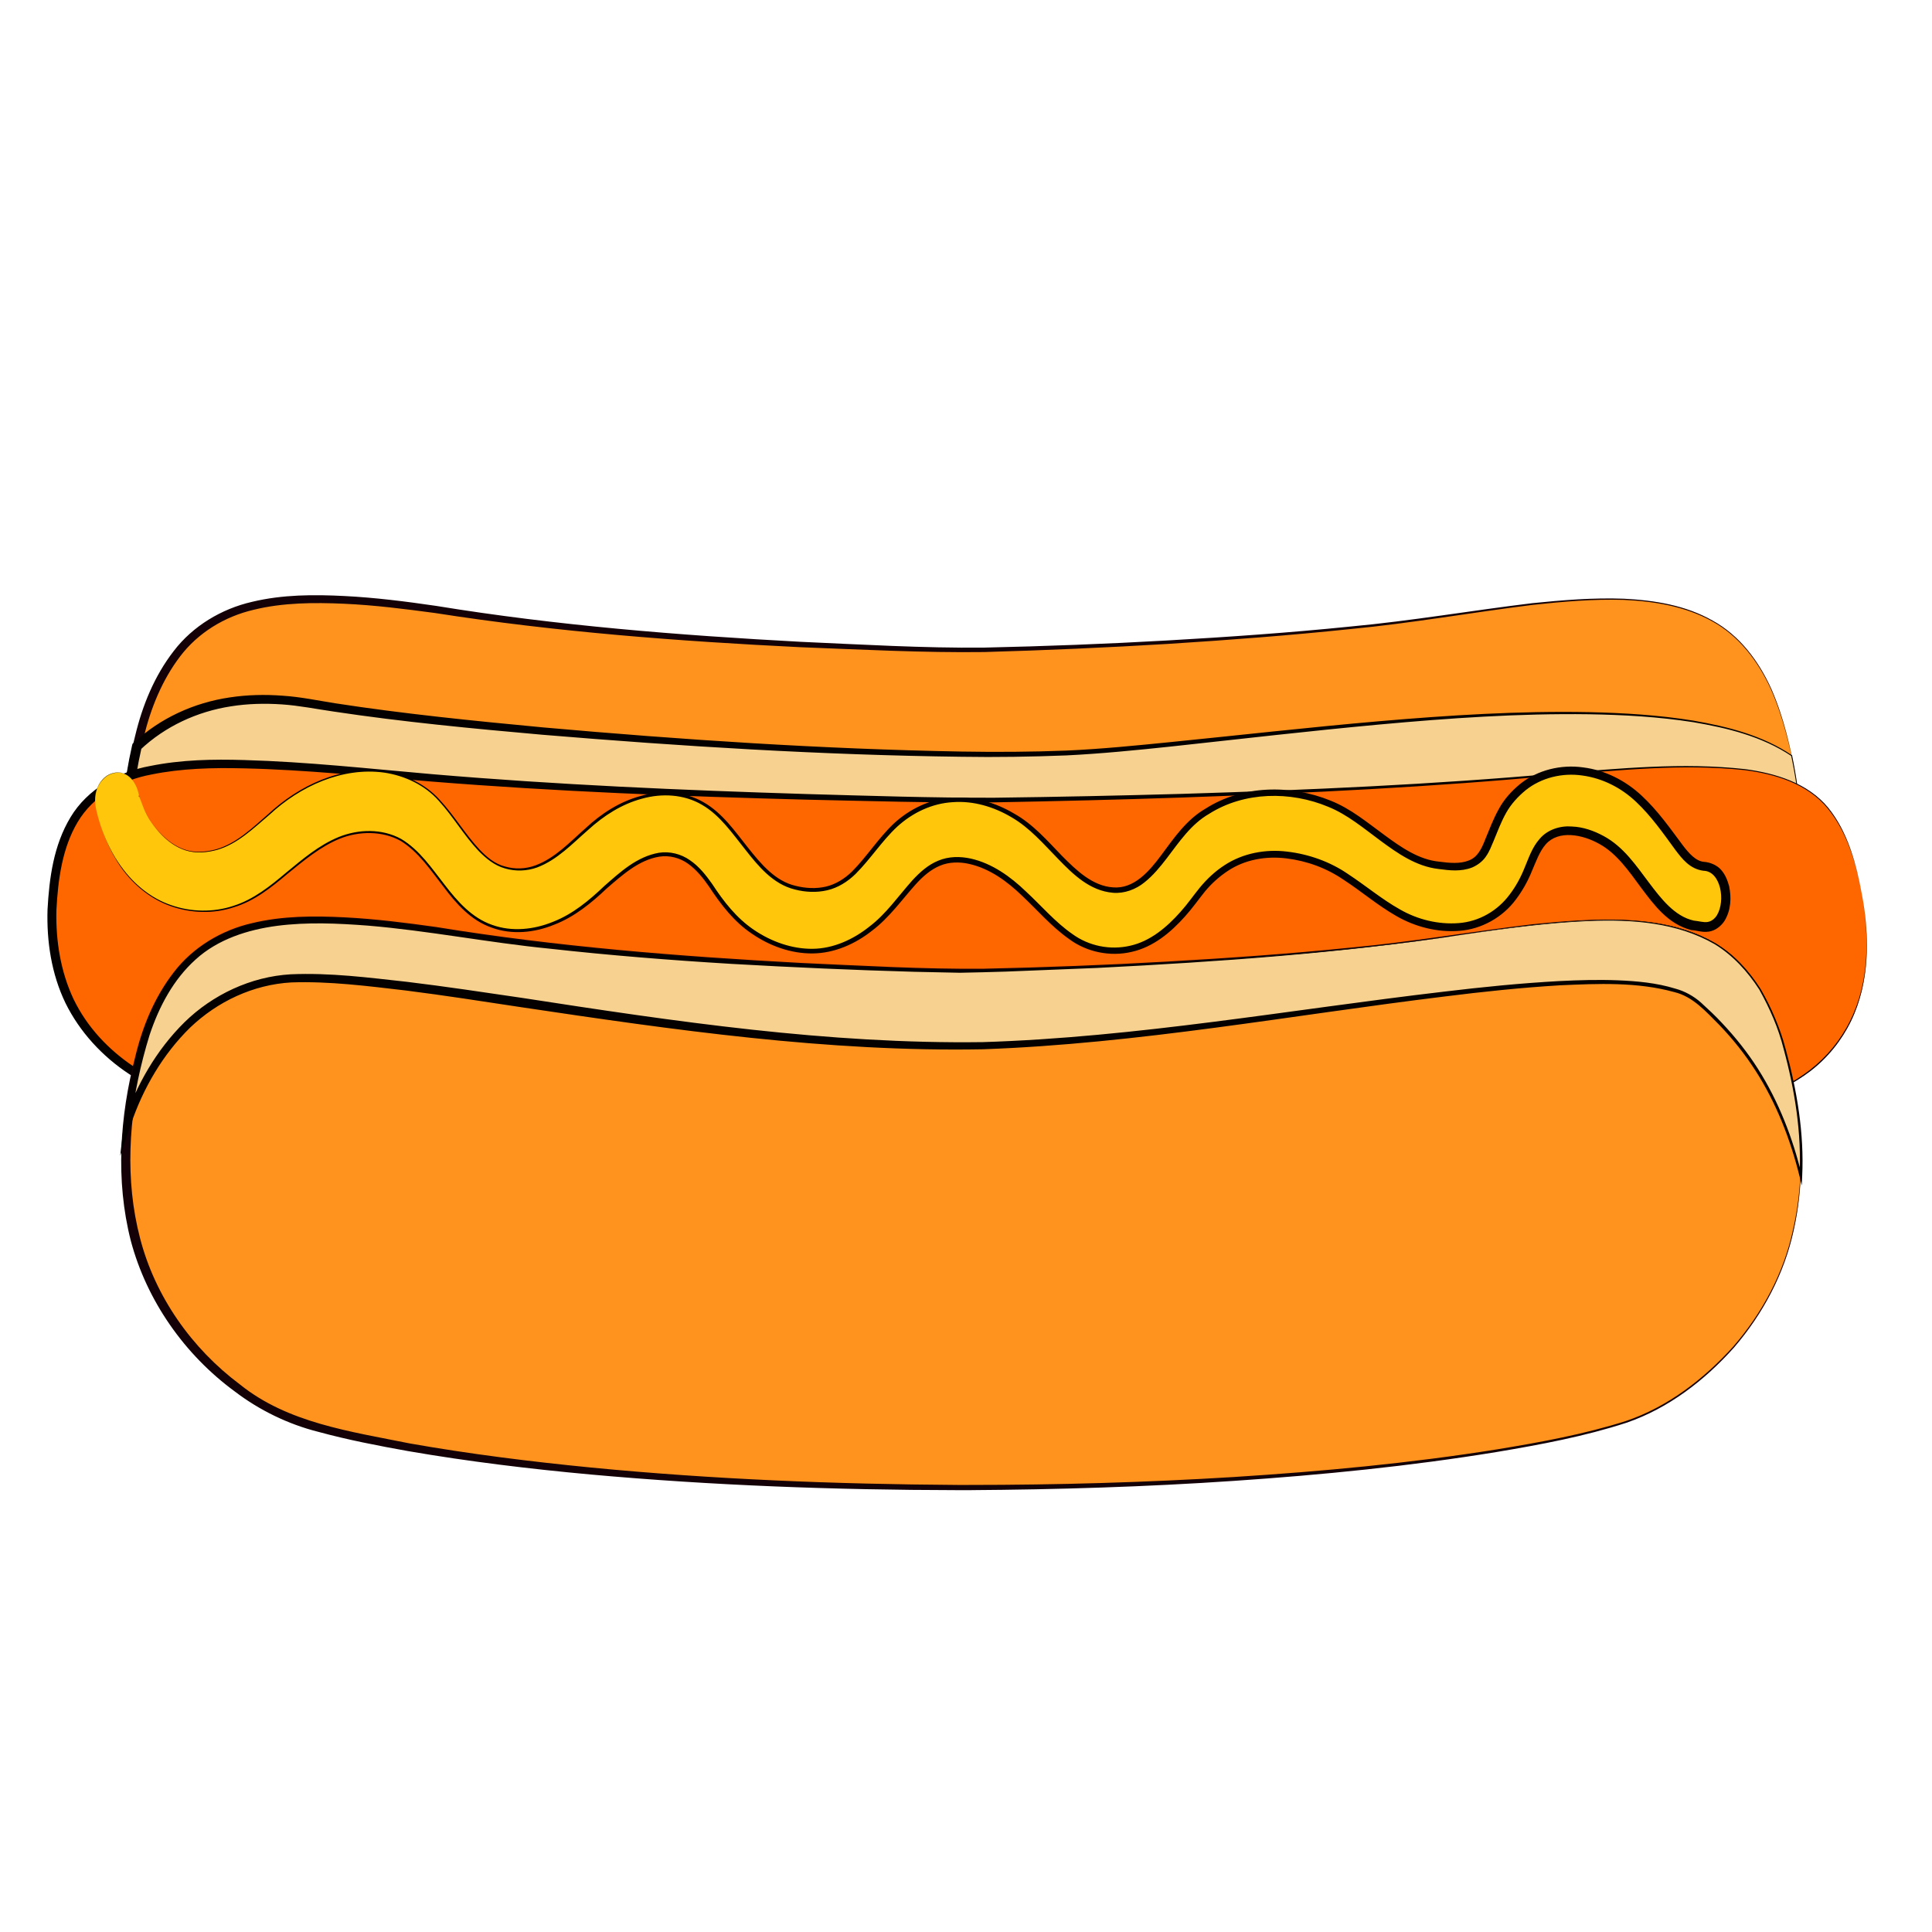 <?xml version="1.0" encoding="utf-8"?>
<!-- Generator: Adobe Illustrator 24.0.1, SVG Export Plug-In . SVG Version: 6.00 Build 0)  -->
<svg version="1.1" id="Capa_1" xmlns="http://www.w3.org/2000/svg" xmlns:xlink="http://www.w3.org/1999/xlink" x="0px" y="0px"
	 viewBox="0 0 100 100" style="enable-background:new 0 0 100 100;" xml:space="preserve">
<style type="text/css">
	.st0{fill:#FF931E;}
	.st1{fill:#140108;}
	.st2{fill:#F7D18F;}
	.st3{fill:#050000;}
	.st4{fill:#FE6700;}
	.st5{fill:#FFC60C;}
</style>
<g>
	<g>
		<g>
			<path class="st0" d="M92.95,40.23c-1.62-9.77-6.49-10.14-17.31-8.46c-9.94,1.54-23.6,1.85-25.78,1.89
				c-2.18-0.04-15.84-0.35-25.78-1.89c-10.82-1.68-15.69-1.31-17.31,8.46c-1.82,10.98,5.86,15.59,8.2,16.52
				c3.49,1.4,15.78,3.56,34.59,3.61v0c0.1,0,0.2,0,0.3,0c0.1,0,0.2,0,0.3,0v0c18.82-0.05,31.1-2.21,34.6-3.61
				C87.1,55.82,94.78,51.21,92.95,40.23z"/>
			<path class="st1" d="M92.95,40.23c-0.29-1.55-0.65-3.11-1.29-4.56c-0.65-1.43-1.65-2.76-3.05-3.52c-1.39-0.77-2.99-1.03-4.56-1.1
				c-1.58-0.05-3.16,0.09-4.73,0.26c-3.14,0.39-6.26,0.95-9.42,1.25c-3.15,0.33-6.31,0.57-9.47,0.77c-3.16,0.19-6.33,0.33-9.49,0.42
				c-3.18,0.04-6.34-0.13-9.5-0.25c-6.32-0.31-12.66-0.79-18.92-1.77c-1.57-0.21-3.13-0.41-4.71-0.48
				c-1.57-0.07-3.16-0.06-4.67,0.31c-1.51,0.35-2.89,1.19-3.82,2.42c-0.93,1.22-1.53,2.7-1.89,4.22c-0.77,3.03-0.97,6.25-0.18,9.27
				c0.78,3.02,2.67,5.7,5.17,7.57c2.47,1.99,5.71,2.43,8.78,3.05c3.11,0.55,6.25,0.94,9.4,1.25c6.3,0.61,12.63,0.86,18.96,0.9
				l0.13,0v0.13l0,0l-0.13-0.13l0.6,0l-0.13,0.13v0v-0.13l0.13,0c4.57,0,9.14-0.13,13.7-0.41c4.56-0.29,9.11-0.71,13.62-1.43
				c2.25-0.37,4.51-0.78,6.68-1.48c2.16-0.73,4.03-2.17,5.55-3.85c1.49-1.72,2.61-3.79,3.09-6.02
				C93.32,44.81,93.3,42.49,92.95,40.23z M92.95,40.23c0.36,2.25,0.39,4.58-0.11,6.82c-0.48,2.24-1.59,4.32-3.08,6.06
				c-1.52,1.7-3.39,3.15-5.57,3.9c-2.18,0.71-4.44,1.13-6.69,1.51c-4.51,0.74-9.07,1.19-13.63,1.5c-4.56,0.31-9.14,0.45-13.71,0.48
				l0.13-0.13l0,0v0.13l-0.13,0l-0.6,0l-0.13,0v-0.13v0l0.13,0.13c-6.34-0.01-12.68-0.23-18.99-0.81c-3.16-0.29-6.31-0.67-9.44-1.21
				c-1.56-0.28-3.12-0.58-4.66-1c-1.55-0.39-3.04-1.12-4.32-2.09c-2.59-1.9-4.55-4.68-5.38-7.8C5.97,44.46,6.2,41.15,7,38.07
				c0.37-1.55,0.99-3.08,1.99-4.37c0.99-1.3,2.48-2.19,4.06-2.55c1.58-0.38,3.2-0.38,4.78-0.3c1.59,0.08,3.17,0.28,4.74,0.51
				c6.25,1.02,12.56,1.52,18.88,1.86c3.16,0.14,6.33,0.33,9.48,0.3c3.16-0.07,6.33-0.19,9.49-0.37c3.16-0.18,6.32-0.4,9.47-0.72
				c3.15-0.29,6.27-0.83,9.42-1.21c1.58-0.16,3.16-0.29,4.75-0.23c1.58,0.08,3.19,0.34,4.58,1.13c1.41,0.77,2.4,2.11,3.05,3.55
				C92.32,37.12,92.67,38.68,92.95,40.23z"/>
		</g>
		<g>
			<path class="st2" d="M90.99,51.43c1.68-2.61,2.78-6.26,1.96-11.2c-0.06-0.39-0.14-0.76-0.21-1.12
				c-6.61-4.67-28.53-0.52-37.67-0.13c-9.8,0.42-31.33-1.21-38.97-2.56c-4.7-0.84-7.54,0.82-9.02,2.21c-0.12,0.5-0.22,1.03-0.32,1.6
				c-1.82,10.98,5.86,15.59,8.2,16.52c0.37,0.15,0.84,0.3,1.39,0.46c3.32,0.66,7.01,1.31,9.94,1.82c2.19,0.27,4.65,0.52,7.37,0.73
				l53.42-4.84C87.09,54.93,89.03,53.53,90.99,51.43z"/>
			<path class="st3" d="M90.99,51.43c1.15-1.8,1.86-3.86,2.1-5.98c0.26-2.12,0.06-4.26-0.38-6.34l0.01,0.02
				c-1.51-1.01-3.3-1.45-5.08-1.75c-1.79-0.28-3.59-0.38-5.4-0.41c-3.62-0.05-7.23,0.2-10.83,0.53c-3.6,0.33-7.2,0.75-10.8,1.14
				c-1.8,0.19-3.6,0.37-5.42,0.46c-1.81,0.07-3.62,0.1-5.43,0.07c-7.24-0.09-14.48-0.54-21.69-1.14c-3.61-0.32-7.21-0.66-10.8-1.2
				c-0.9-0.13-1.78-0.31-2.67-0.37c-0.89-0.06-1.78-0.04-2.65,0.1c-1.75,0.27-3.41,1.04-4.69,2.25l0.07-0.12
				c-0.42,1.86-0.63,3.76-0.56,5.65c0.06,1.89,0.53,3.77,1.33,5.48c0.79,1.72,1.99,3.23,3.41,4.49c1.42,1.25,3.07,2.26,4.92,2.73
				l-0.02,0l8.6,1.6c1.43,0.32,2.89,0.38,4.33,0.55l4.35,0.44l-0.02,0l53.43-4.71l-0.01,0C88.48,53.87,89.79,52.7,90.99,51.43z
				 M90.99,51.43c-1.2,1.27-2.49,2.45-3.89,3.51l0,0l0,0l-53.4,4.97l-0.01,0l-0.01,0L29.3,59.5c-1.45-0.16-2.92-0.22-4.35-0.53
				l-8.63-1.56l0,0l-0.01,0c-1.89-0.48-3.62-1.52-5.08-2.79C9.77,53.33,8.52,51.77,7.69,50c-0.84-1.76-1.32-3.7-1.4-5.64
				c-0.08-1.94,0.12-3.9,0.55-5.79l0.02-0.07l0.06-0.05c1.36-1.28,3.13-2.08,4.96-2.35c0.91-0.14,1.84-0.16,2.76-0.09
				c0.92,0.06,1.82,0.25,2.7,0.39c3.57,0.55,7.17,0.91,10.77,1.25c7.2,0.64,14.43,1.12,21.66,1.25c1.81,0.03,3.62,0.02,5.42-0.05
				c1.8-0.08,3.6-0.26,5.4-0.44c3.6-0.36,7.2-0.77,10.8-1.08c3.61-0.31,7.23-0.54,10.85-0.47c1.81,0.04,3.62,0.15,5.41,0.44
				c1.78,0.31,3.58,0.76,5.1,1.79l0.01,0.01l0,0.01c0.43,2.09,0.62,4.24,0.35,6.36C92.87,47.58,92.15,49.64,90.99,51.43z"/>
		</g>
	</g>
	<g>
		<g>
			<path class="st4" d="M96.37,46.29c-1.27-6.75-4.19-7.27-16.54-6.14c-11.34,1.04-26.94,1.25-29.42,1.28
				c-2.48-0.03-18.08-0.24-29.42-1.28c-12.35-1.13-17.3-1.37-18.2,5.6c-1.05,8.12,5.13,10.66,7.8,11.29
				c3.99,0.95,18,2.41,39.48,2.44v0c0.11,0,0.23,0,0.34,0c0.11,0,0.23,0,0.34,0v0c21.47-0.03,35.49-1.49,39.48-2.44
				C92.9,56.41,97.82,53.99,96.37,46.29z"/>
			<path class="st3" d="M96.37,46.29c-0.3-1.58-0.74-3.2-1.78-4.46c-1.05-1.27-2.72-1.77-4.3-1.97c-3.23-0.34-6.47,0.01-9.7,0.27
				c-6.45,0.61-12.93,0.92-19.41,1.15c-3.24,0.11-6.48,0.19-9.72,0.25c-3.25,0.03-6.48-0.07-9.73-0.14
				c-6.48-0.17-12.96-0.42-19.43-0.94c-3.23-0.26-6.46-0.61-9.68-0.68c-1.61-0.04-3.23,0-4.79,0.32c-1.56,0.29-3.01,1.11-3.81,2.46
				c-0.8,1.34-1.02,2.99-1.1,4.56c-0.04,1.59,0.22,3.19,0.89,4.61c1.39,2.87,4.4,4.68,7.52,5.25c3.16,0.6,6.4,0.91,9.62,1.21
				c3.23,0.28,6.46,0.49,9.69,0.66c6.47,0.34,12.95,0.48,19.43,0.51l0.13,0v0.13l0,0l-0.13-0.13l0.68,0l-0.13,0.13v0v-0.13l0.13,0
				c8.91,0,17.83-0.21,26.72-0.85c2.22-0.16,4.44-0.35,6.66-0.59c2.21-0.26,4.44-0.49,6.59-1.04c1.06-0.32,2.08-0.81,2.96-1.49
				c0.88-0.68,1.6-1.56,2.09-2.56C96.77,50.81,96.75,48.46,96.37,46.29z M96.37,46.29c0.39,2.17,0.42,4.52-0.56,6.56
				c-0.49,1.01-1.21,1.9-2.09,2.58c-0.89,0.68-1.91,1.18-2.97,1.51c-2.17,0.56-4.39,0.8-6.6,1.07c-2.22,0.25-4.44,0.45-6.66,0.62
				c-8.89,0.67-17.82,0.93-26.73,0.97l0.13-0.13v0v0.13l-0.13,0l-0.68,0l-0.13,0v-0.13l0,0l0.13,0.13c-6.48,0-12.97-0.11-19.45-0.42
				c-3.24-0.15-6.48-0.35-9.71-0.62c-3.23-0.29-6.46-0.58-9.67-1.17c-1.62-0.29-3.19-0.9-4.57-1.8c-1.38-0.91-2.55-2.17-3.29-3.67
				c-0.73-1.51-0.98-3.2-0.93-4.84c0.09-1.63,0.31-3.32,1.19-4.78c0.88-1.47,2.5-2.36,4.11-2.65c1.62-0.33,3.27-0.36,4.89-0.31
				c3.25,0.09,6.48,0.45,9.71,0.73c6.45,0.55,12.93,0.83,19.41,1.03c3.24,0.09,6.48,0.2,9.71,0.19c3.24-0.04,6.48-0.11,9.72-0.2
				c6.48-0.2,12.95-0.48,19.41-1.06c3.23-0.25,6.48-0.58,9.71-0.22c1.58,0.21,3.26,0.72,4.31,2C95.65,43.08,96.08,44.71,96.37,46.29
				z"/>
		</g>
		<g>
			<g>
				<path class="st5" d="M4.98,41.91c1.18,5.2,5.73,6.52,8.92,4.04c2.03-1.58,3.6-3.38,6.12-2.79c1.88,0.44,2.79,2.97,4.37,4.17
					c2.01,1.53,4.55,0.73,6.37-0.91c1.57-1.41,3.4-3.26,5.26-1.55c0.57,0.53,1.02,1.37,1.53,2c0.76,0.94,1.64,1.59,2.63,1.98
					c2.35,0.92,4.42,0.02,6.2-2.12c0.68-0.82,1.31-1.69,2.2-2.07c1.14-0.49,2.53,0.06,3.54,0.82c1.76,1.32,2.96,3.45,5.1,3.68
					c2.01,0.21,3.4-0.97,4.78-2.83c1.67-2.28,3.89-2.5,6.12-1.74c1.93,0.65,3.45,2.58,5.41,3.16c2.06,0.61,4.22,0.18,5.42-2.39
					c0.35-0.74,0.54-1.56,1.12-2.02c0.93-0.73,2.44-0.21,3.31,0.44c1.53,1.16,2.32,3.58,4.15,4.1c0.23,0.07,0.47,0.09,0.7,0.1
					c1.47,0.08,1.46-3.06,0-3.14c-0.69-0.04-1.16-0.75-1.63-1.39c-0.7-0.96-1.41-1.88-2.28-2.54c-1.85-1.39-4.64-1.51-6.23,0.57
					c-0.53,0.69-0.82,1.65-1.2,2.48c-0.52,1.11-1.71,0.91-2.53,0.81c-1.91-0.25-3.56-2.32-5.37-3.11c-2.26-0.98-5.11-0.93-7.16,0.81
					c-1.32,1.11-2.16,3.4-3.82,3.58c-2.01,0.22-3.34-2.23-4.96-3.44c-2.03-1.52-4.66-1.74-6.63,0.04c-0.78,0.7-1.39,1.66-2.13,2.43
					c-0.89,0.93-1.87,1.12-2.96,0.91c-1.82-0.35-2.64-2.27-4.02-3.67c-1.67-1.69-3.85-1.47-5.66-0.38c-1.93,1.15-3.2,3.63-5.56,2.96
					c-1.58-0.45-2.58-3.01-3.98-4.03c-2.08-1.52-4.74-1.08-6.8,0.22c-1.81,1.13-3,3.11-5.12,3.03c-0.99-0.04-1.83-0.73-2.47-1.72
					c-0.18-0.29-0.32-0.65-0.44-0.98c-0.17-0.46-0.02,0.03-0.1-0.32C6.74,39.15,4.54,39.97,4.98,41.91L4.98,41.91z"/>
				<path class="st3" d="M4.98,41.91c0.25,1.06,0.67,2.1,1.32,2.98c0.64,0.88,1.52,1.61,2.56,1.96c1.03,0.36,2.18,0.38,3.21,0.04
					c1.05-0.33,1.92-1.03,2.75-1.73c0.84-0.69,1.69-1.42,2.72-1.84c1.02-0.41,2.23-0.44,3.22,0.1c0.97,0.58,1.59,1.53,2.26,2.38
					c0.66,0.86,1.41,1.71,2.45,2.07c1.02,0.37,2.16,0.25,3.16-0.16c1.02-0.4,1.86-1.1,2.66-1.86c0.81-0.71,1.67-1.51,2.81-1.71
					c0.56-0.09,1.16,0.06,1.62,0.39c0.47,0.32,0.82,0.77,1.14,1.22c0.6,0.92,1.27,1.78,2.18,2.39c0.89,0.6,1.95,0.98,3.02,0.97
					c1.07-0.01,2.1-0.48,2.94-1.15c0.87-0.66,1.48-1.56,2.22-2.39c0.38-0.41,0.8-0.8,1.34-1.02c0.54-0.23,1.14-0.23,1.69-0.11
					c1.11,0.25,2.06,0.94,2.85,1.7c0.81,0.75,1.52,1.59,2.4,2.2c0.86,0.63,1.97,0.85,3,0.61c1.03-0.23,1.89-0.95,2.6-1.75
					c0.37-0.41,0.66-0.84,1.02-1.28c0.36-0.43,0.77-0.82,1.25-1.13c0.95-0.63,2.14-0.85,3.26-0.71c1.11,0.13,2.21,0.52,3.13,1.15
					c0.93,0.61,1.77,1.32,2.7,1.84c0.92,0.53,1.99,0.79,3.04,0.71c1.05-0.08,2.01-0.63,2.64-1.48c0.32-0.42,0.57-0.88,0.77-1.38
					c0.21-0.49,0.38-1.05,0.79-1.51c0.41-0.48,1.07-0.68,1.66-0.63C81.94,42.8,82.5,43,83,43.27c1.04,0.56,1.69,1.54,2.34,2.4
					c0.64,0.85,1.34,1.76,2.33,1.98c0.24,0.02,0.54,0.11,0.72,0.07c0.19-0.03,0.36-0.16,0.48-0.35c0.23-0.39,0.27-0.94,0.16-1.41
					c-0.12-0.48-0.4-0.88-0.86-0.89c-0.71-0.09-1.11-0.63-1.44-1.06c-0.65-0.89-1.27-1.78-2.05-2.51c-0.77-0.73-1.74-1.22-2.78-1.36
					c-1.03-0.15-2.12,0.11-2.93,0.76c-0.4,0.33-0.76,0.72-1.01,1.17c-0.26,0.46-0.45,0.97-0.66,1.48c-0.11,0.25-0.2,0.51-0.38,0.77
					c-0.17,0.26-0.44,0.46-0.72,0.58c-0.59,0.23-1.19,0.15-1.73,0.08c-1.17-0.13-2.14-0.82-3.01-1.46
					c-0.88-0.65-1.72-1.36-2.71-1.76c-1.96-0.82-4.34-0.79-6.16,0.36c-0.94,0.54-1.54,1.44-2.21,2.32
					c-0.34,0.44-0.69,0.87-1.14,1.23c-0.44,0.36-1.04,0.59-1.63,0.54c-1.21-0.1-2.08-0.97-2.83-1.74c-0.77-0.79-1.48-1.62-2.41-2.16
					c-0.92-0.55-1.99-0.87-3.05-0.79c-1.07,0.06-2.08,0.54-2.87,1.26c-0.79,0.73-1.38,1.67-2.17,2.46c-0.4,0.39-0.9,0.71-1.46,0.84
					c-0.56,0.13-1.14,0.1-1.68-0.04c-1.14-0.28-1.9-1.22-2.56-2.06c-0.68-0.85-1.31-1.78-2.24-2.32c-0.93-0.55-2.08-0.61-3.11-0.32
					c-1.05,0.28-1.98,0.88-2.78,1.61c-0.82,0.71-1.59,1.55-2.65,1.95c-0.53,0.19-1.12,0.21-1.66,0.05c-0.55-0.15-1-0.53-1.38-0.92
					c-0.76-0.81-1.31-1.77-2.04-2.57c-0.72-0.82-1.76-1.31-2.83-1.47c-2.18-0.3-4.36,0.71-5.94,2.18c-0.83,0.7-1.64,1.51-2.72,1.82
					c-0.53,0.14-1.1,0.19-1.63,0.02c-0.53-0.17-0.98-0.52-1.35-0.93c-0.36-0.41-0.68-0.88-0.86-1.39l-0.15-0.38l-0.04-0.09
					c-0.02-0.02,0.02-0.03,0.02-0.01c-0.03,0.01-0.01-0.02-0.02-0.04c-0.01-0.07-0.03-0.13-0.05-0.2c-0.06-0.27-0.2-0.51-0.38-0.71
					c-0.39-0.42-1.1-0.32-1.45,0.1C4.92,40.77,4.87,41.38,4.98,41.91z M4.98,41.91c-0.11-0.52-0.06-1.14,0.32-1.55
					c0.35-0.43,1.06-0.53,1.46-0.11c0.19,0.2,0.33,0.45,0.39,0.72c0.02,0.07,0.04,0.13,0.05,0.2c-0.01,0.01,0.03,0.04-0.02,0.05
					c-0.03-0.03,0.02-0.05,0.02-0.01l0.04,0.1l0.15,0.38c0.19,0.52,0.5,0.98,0.86,1.38c0.37,0.4,0.81,0.74,1.33,0.91
					c0.52,0.17,1.09,0.12,1.61-0.02c1.06-0.31,1.87-1.11,2.69-1.82c1.59-1.48,3.77-2.52,6-2.22c1.09,0.16,2.15,0.66,2.89,1.49
					c0.75,0.81,1.31,1.77,2.05,2.56c0.37,0.39,0.8,0.75,1.32,0.88c0.52,0.15,1.07,0.13,1.58-0.06c1.02-0.38,1.78-1.21,2.6-1.93
					c0.8-0.75,1.76-1.37,2.84-1.66c1.06-0.31,2.27-0.25,3.25,0.32c0.99,0.56,1.63,1.51,2.31,2.36c0.67,0.84,1.41,1.73,2.46,1.97
					c0.51,0.13,1.06,0.16,1.57,0.04c0.51-0.12,0.97-0.41,1.35-0.78c0.76-0.76,1.35-1.71,2.16-2.48c0.82-0.76,1.89-1.28,3.02-1.34
					c1.13-0.08,2.25,0.25,3.21,0.82c0.99,0.55,1.73,1.42,2.48,2.19c0.75,0.76,1.59,1.56,2.64,1.63c1.07,0.09,1.86-0.81,2.49-1.66
					c0.64-0.86,1.3-1.84,2.29-2.41c1.92-1.23,4.42-1.26,6.48-0.42c1.06,0.42,1.92,1.15,2.8,1.79c0.87,0.64,1.78,1.27,2.83,1.37
					c0.53,0.07,1.07,0.12,1.52-0.06c0.46-0.17,0.67-0.61,0.87-1.13c0.21-0.5,0.4-1.02,0.68-1.52c0.27-0.51,0.67-0.95,1.11-1.31
					c0.9-0.73,2.12-1.02,3.26-0.86c1.14,0.14,2.21,0.69,3.04,1.47c0.83,0.77,1.47,1.69,2.12,2.56c0.32,0.42,0.68,0.83,1.11,0.86
					c0.3,0.02,0.67,0.17,0.88,0.42c0.22,0.25,0.33,0.55,0.41,0.84c0.12,0.59,0.1,1.22-0.23,1.78c-0.17,0.27-0.47,0.52-0.82,0.57
					c-0.37,0.05-0.6-0.06-0.91-0.08c-1.2-0.3-1.94-1.32-2.58-2.17c-0.65-0.88-1.27-1.79-2.18-2.29c-0.87-0.49-2.11-0.73-2.77,0.02
					c-0.32,0.36-0.5,0.88-0.72,1.39c-0.21,0.52-0.49,1.02-0.83,1.47c-0.68,0.92-1.78,1.54-2.93,1.62c-1.14,0.09-2.29-0.21-3.26-0.77
					c-0.98-0.56-1.81-1.28-2.72-1.87c-0.89-0.61-1.9-0.98-2.97-1.11c-1.05-0.13-2.15,0.06-3.03,0.65c-0.44,0.29-0.84,0.65-1.18,1.06
					c-0.33,0.41-0.66,0.88-1.03,1.29c-0.73,0.82-1.64,1.59-2.77,1.84c-1.11,0.26-2.33,0.01-3.24-0.67c-0.92-0.65-1.64-1.5-2.43-2.24
					c-0.78-0.75-1.67-1.4-2.72-1.64c-0.51-0.12-1.06-0.11-1.53,0.09c-0.48,0.2-0.89,0.56-1.25,0.96c-0.72,0.8-1.37,1.73-2.26,2.4
					c-0.87,0.69-1.95,1.17-3.08,1.18c-1.13,0.01-2.22-0.39-3.14-1.02c-0.93-0.62-1.62-1.53-2.22-2.44
					c-0.31-0.45-0.65-0.87-1.08-1.18c-0.43-0.31-0.97-0.45-1.49-0.37c-1.06,0.17-1.92,0.95-2.73,1.65
					c-0.79,0.75-1.67,1.47-2.71,1.87c-1.02,0.42-2.2,0.54-3.25,0.15c-1.07-0.37-1.84-1.25-2.49-2.12c-0.67-0.86-1.29-1.8-2.22-2.37
					c-0.94-0.52-2.15-0.51-3.14-0.11c-1.01,0.41-1.86,1.13-2.71,1.82c-0.83,0.7-1.71,1.41-2.78,1.73c-1.05,0.35-2.2,0.31-3.24-0.05
					c-1.04-0.36-1.93-1.09-2.57-1.98C5.64,44.01,5.23,42.97,4.98,41.91z"/>
			</g>
		</g>
	</g>
	<g>
		<g>
			<path class="st0" d="M92.95,56.86c-1.62-9.77-6.49-10.14-17.31-8.47c-9.94,1.54-23.6,1.85-25.78,1.89
				c-2.18-0.04-15.84-0.35-25.78-1.89c-10.82-1.68-15.69-1.31-17.31,8.47c-1.82,10.98,5.86,15.59,8.2,16.53
				c3.49,1.4,15.78,3.56,34.59,3.61v0c0.1,0,0.2,0,0.3,0c0.1,0,0.2,0,0.3,0v0c18.82-0.05,31.1-2.21,34.6-3.61
				C87.1,72.45,94.78,67.84,92.95,56.86z"/>
			<path class="st1" d="M92.95,56.86c-0.29-1.55-0.65-3.11-1.29-4.56c-0.65-1.43-1.65-2.76-3.05-3.52c-1.39-0.77-2.99-1.03-4.56-1.1
				c-1.58-0.05-3.16,0.09-4.73,0.25c-3.14,0.39-6.26,0.95-9.42,1.25c-3.15,0.33-6.31,0.57-9.47,0.77c-3.16,0.19-6.33,0.33-9.49,0.42
				c-3.18,0.04-6.34-0.12-9.5-0.25c-6.32-0.31-12.66-0.79-18.92-1.77c-1.57-0.21-3.13-0.41-4.71-0.48
				c-1.57-0.07-3.16-0.06-4.67,0.31c-1.51,0.35-2.89,1.19-3.82,2.42c-0.93,1.22-1.53,2.7-1.89,4.22c-0.77,3.03-0.97,6.25-0.18,9.27
				c0.78,3.02,2.67,5.7,5.17,7.57c2.47,1.99,5.71,2.43,8.78,3.05c3.11,0.55,6.25,0.94,9.4,1.25c6.3,0.61,12.63,0.86,18.96,0.9
				l0.13,0v0.13v0l-0.13-0.13l0.6,0l-0.13,0.13v0v-0.13h0.13c4.57,0,9.14-0.13,13.7-0.41c4.56-0.29,9.11-0.71,13.62-1.43
				c2.25-0.37,4.51-0.78,6.68-1.47c2.16-0.73,4.03-2.17,5.55-3.85c1.49-1.72,2.61-3.79,3.09-6.02
				C93.32,61.44,93.3,59.12,92.95,56.86z M92.95,56.86c0.36,2.25,0.39,4.58-0.11,6.82c-0.48,2.24-1.59,4.32-3.08,6.06
				c-1.52,1.7-3.39,3.15-5.57,3.9c-2.18,0.71-4.44,1.13-6.69,1.51c-4.51,0.74-9.07,1.19-13.63,1.5c-4.56,0.31-9.14,0.45-13.71,0.48
				l0.13-0.13v0v0.13l-0.13,0l-0.6,0l-0.13,0v-0.13v0l0.13,0.13c-6.34-0.01-12.68-0.24-18.99-0.81c-3.16-0.29-6.31-0.67-9.44-1.21
				c-1.56-0.28-3.12-0.58-4.66-1c-1.55-0.39-3.05-1.12-4.32-2.09c-2.59-1.9-4.55-4.68-5.38-7.8C5.97,61.09,6.2,57.78,7,54.7
				c0.37-1.55,0.99-3.08,1.99-4.37c0.99-1.3,2.48-2.19,4.06-2.55c1.58-0.38,3.2-0.38,4.78-0.3c1.59,0.08,3.17,0.28,4.74,0.5
				c6.25,1.02,12.56,1.52,18.88,1.86c3.16,0.14,6.33,0.33,9.48,0.3c3.16-0.07,6.33-0.19,9.49-0.37c3.16-0.18,6.32-0.4,9.47-0.72
				c3.15-0.29,6.27-0.83,9.42-1.21c1.58-0.16,3.16-0.29,4.75-0.23c1.58,0.08,3.19,0.34,4.58,1.13c1.41,0.77,2.4,2.11,3.05,3.55
				C92.32,53.75,92.67,55.3,92.95,56.86z"/>
		</g>
		<g>
			<path class="st2" d="M75.64,48.39c-9.94,1.54-23.6,1.85-25.78,1.89c-2.18-0.04-15.84-0.35-25.78-1.89
				c-10.82-1.68-15.69-1.31-17.31,8.47c-0.07,0.43-0.13,0.86-0.17,1.27c0.51-1.55,2.92-7.68,9.39-7.52
				c7.41,0.18,20.61,3.53,33.66,3.53s34.47-5.58,38.24-2.26c2.67,2.35,4.36,5.1,5.32,9.02c0.06-1.24-0.02-2.58-0.26-4.03
				C91.33,47.09,86.47,46.72,75.64,48.39z"/>
			<path class="st3" d="M75.64,48.39c-6.24,0.95-12.55,1.39-18.85,1.71l-4.73,0.19c-0.79,0.02-1.58,0.05-2.37,0.06l-2.37-0.05
				c-3.15-0.09-6.31-0.23-9.46-0.41c-3.15-0.19-6.3-0.44-9.44-0.79c-3.14-0.31-6.25-0.93-9.38-1.19c-1.56-0.12-3.14-0.19-4.69,0.01
				c-1.53,0.2-3.08,0.7-4.22,1.74c-1.15,1.03-1.9,2.44-2.39,3.92c-0.46,1.49-0.79,3.03-0.96,4.58l-0.37-0.08
				c0.65-1.92,1.68-3.73,3.14-5.17c1.46-1.43,3.44-2.36,5.49-2.48c2.05-0.09,4.03,0.17,6.03,0.39c1.99,0.24,3.97,0.54,5.95,0.83
				c7.9,1.22,15.85,2.4,23.85,2.29c7.99-0.25,15.9-1.68,23.85-2.61c1.99-0.24,3.98-0.44,5.99-0.55c1-0.05,2.01-0.08,3.01-0.04
				c1,0.04,2.02,0.13,2.99,0.43c0.49,0.13,0.96,0.39,1.34,0.73c0.37,0.34,0.74,0.68,1.08,1.05c0.69,0.73,1.32,1.52,1.86,2.37
				c1.08,1.7,1.81,3.6,2.28,5.55l-0.13,0.01c0.12-2.22-0.24-4.45-0.82-6.59c-0.27-1.08-0.72-2.1-1.26-3.07
				c-0.6-0.93-1.36-1.77-2.31-2.35c-1.94-1.12-4.26-1.29-6.47-1.2C80.06,47.76,77.85,48.07,75.64,48.39z M75.64,48.39
				c2.2-0.34,4.41-0.66,6.64-0.75c2.21-0.1,4.54,0.06,6.51,1.18c0.96,0.59,1.73,1.43,2.34,2.37c0.55,0.98,1.01,2.01,1.29,3.09
				c0.59,2.15,0.97,4.38,0.86,6.62l-0.02,0.46l-0.11-0.45c-0.48-1.94-1.21-3.82-2.29-5.5c-0.54-0.84-1.16-1.62-1.85-2.34
				c-0.7-0.7-1.38-1.49-2.35-1.72c-1.91-0.53-3.95-0.44-5.93-0.35c-1.99,0.12-3.98,0.33-5.97,0.58c-7.94,0.97-15.84,2.44-23.87,2.73
				c-8.04,0.15-16.02-1-23.93-2.18c-1.98-0.3-3.96-0.61-5.94-0.86c-1.97-0.23-3.98-0.49-5.94-0.42c-1.96,0.11-3.82,0.98-5.24,2.34
				c-1.4,1.37-2.43,3.13-3.06,4.99l-0.56,1.65l0.2-1.73c0.18-1.58,0.52-3.14,1-4.66c0.51-1.5,1.29-2.98,2.51-4.05
				c1.21-1.1,2.83-1.6,4.4-1.8c1.59-0.2,3.18-0.11,4.76,0.02c3.16,0.28,6.25,0.91,9.39,1.24c3.13,0.36,6.28,0.62,9.42,0.83
				c3.15,0.2,6.3,0.36,9.45,0.46l2.36,0.07c0.79,0,1.58-0.03,2.36-0.04l4.73-0.16C63.09,49.73,69.4,49.31,75.64,48.39z"/>
		</g>
	</g>
</g>
</svg>
